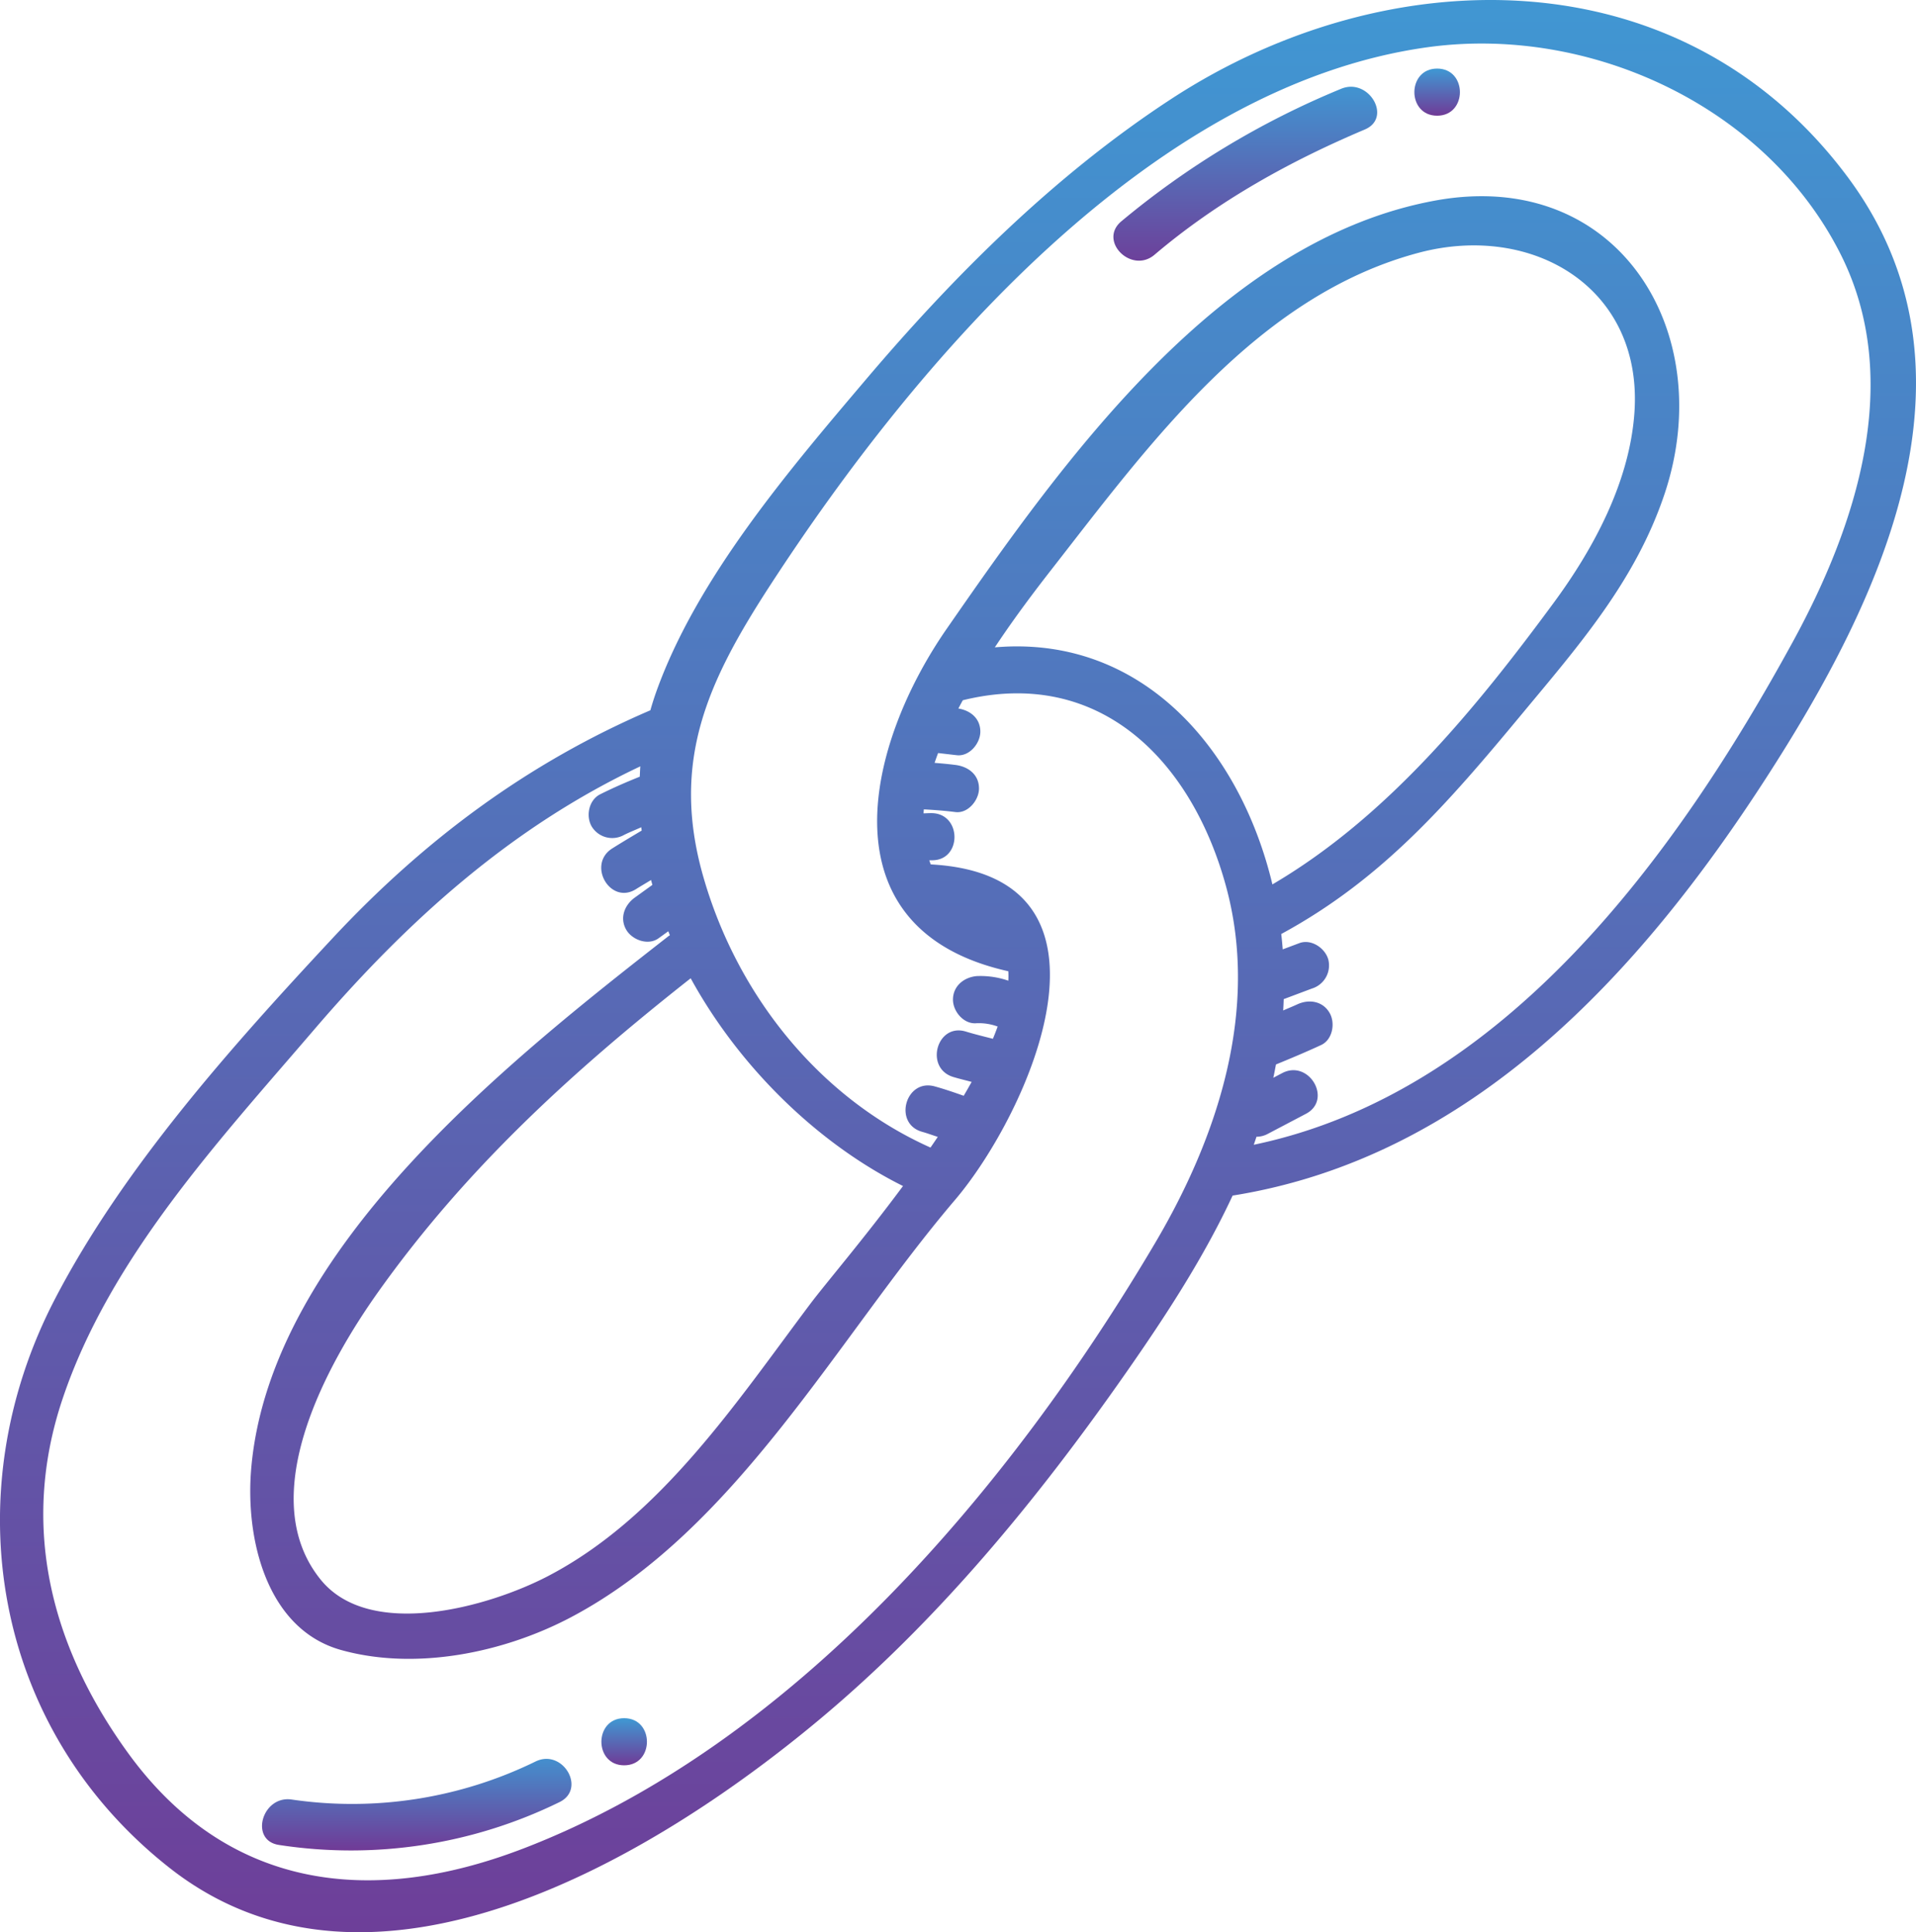 <svg xmlns="http://www.w3.org/2000/svg" xmlns:xlink="http://www.w3.org/1999/xlink" width="389.119" height="392.43" viewBox="0 0 389.119 392.43">
  <defs>
    <linearGradient id="linear-gradient" x1="0.5" x2="0.5" y2="1" gradientUnits="objectBoundingBox">
      <stop offset="0" stop-color="#3f99d4"/>
      <stop offset="1" stop-color="#703a96"/>
    </linearGradient>
  </defs>
  <g id="Group_10" data-name="Group 10" transform="translate(-166.163 -224.73)">
    <path id="Path_64" data-name="Path 64" d="M541.405,260.683c-33.68-45.23-93.375-44.547-137.279-15.917C380.589,260.115,360.1,280.495,342,301.837c-15.666,18.474-34.2,40.2-42.489,63.2-.472,1.31-.89,2.627-1.264,3.95-25.056,10.766-46.018,26.418-64.61,46.366-20.39,21.877-42.441,46.528-56.306,73.188-20.521,39.456-12.782,87.232,23.31,115.586,41.2,32.364,98.631-2.384,131.792-30.04,24.264-20.237,44.422-44.8,62.459-70.62,8.051-11.527,15.746-23.334,21.6-35.914,48.475-7.742,82.69-45.088,108.345-84.8C548.058,346.806,570.675,299.991,541.405,260.683ZM368.2,356.209c4.1-6.183,8.319-11.726,11.563-15.883,19.853-25.432,41.616-55.531,74.561-64.27,23.143-6.139,45.545,7.141,43.772,32.482-.982,14.036-8.235,27.545-16.41,38.641-15.88,21.557-33.832,43.516-57.112,57.174C418,376.8,397.992,353.63,368.2,356.209Zm-18.646,109.4c-7.973,10.753-15.81,19.917-18.792,23.886-15.061,20.047-30.481,43.478-53.383,55.381-12,6.237-36.106,13.021-46.1.667-13.765-17.018,1.559-44.171,11.685-58.413,17.891-25.164,39.484-44.8,63.469-63.712C316.4,441.6,332.382,457.063,349.557,465.612Zm-77.27,134.613c-30.792,11.8-59.993,8.37-80.2-19.574-15.6-21.563-21.876-46.016-13.217-71.8,9.613-28.63,31.756-52.438,51.1-75.008,18.918-22.075,39.95-41.066,66.238-53.466-.057.7-.077,1.4-.111,2.1-2.724,1.092-5.415,2.263-8.041,3.577-2.31,1.157-2.961,4.42-1.717,6.548a4.88,4.88,0,0,0,6.547,1.716c1.15-.575,2.345-1.043,3.515-1.568.024.224.061.447.087.671-2,1.191-4.007,2.383-5.979,3.627-5.2,3.28-.4,11.565,4.83,8.264,1.006-.635,2.037-1.23,3.052-1.851.086.331.176.661.267.992l-3.581,2.586c-2.093,1.51-3.111,4.163-1.717,6.547,1.209,2.066,4.44,3.237,6.547,1.716l1.982-1.431c.11.269.213.54.325.808-.088.062-.179.1-.267.17-32.256,25.216-80.845,63.476-84.752,108.017-1.277,14.55,3.2,32.779,18.225,36.978,15.22,4.254,33.146.54,46.8-6.7,33.612-17.82,53.978-56.624,77.891-84.7,15-17.609,36.858-65.917-4.917-68.149-.118-.271-.2-.555-.306-.831.167,0,.332-.016.5-.013,6.16.1,6.163-9.474,0-9.57-.557-.009-1.112.039-1.667.043.021-.268.041-.537.069-.808,2.143.115,4.281.279,6.414.548,2.568.323,4.785-2.432,4.785-4.786,0-2.855-2.21-4.461-4.785-4.785-1.41-.178-2.821-.311-4.233-.421.227-.663.46-1.328.713-1.995l3.792.438c2.571.3,4.785-2.412,4.785-4.785,0-2.709-2.031-4.3-4.461-4.7q.44-.84.9-1.675c27.81-6.86,46.515,12.311,53.461,37.8,6.818,25.018-1.629,50.794-14.387,72.406C371.5,526.725,327.458,579.08,272.287,600.225Zm148.505-143c.2-.536.367-1.08.554-1.619a4.85,4.85,0,0,0,2.273-.575l7.765-4.082c5.453-2.867.622-11.13-4.83-8.264l-1.79.941c.2-.892.362-1.8.535-2.7,3.079-1.261,6.147-2.549,9.167-3.947,2.345-1.086,2.932-4.469,1.716-6.547-1.407-2.406-4.193-2.807-6.547-1.717-.947.438-1.917.82-2.87,1.243.051-.767.077-1.536.107-2.3l5.719-2.147a4.917,4.917,0,0,0,3.342-5.886c-.638-2.322-3.454-4.255-5.886-3.342l-3.373,1.265c-.083-1.041-.178-2.082-.3-3.12,20.6-11.174,33.945-26.7,48.8-44.59,11.641-14.019,23.126-27.121,29.038-44.762,11.052-32.977-9.517-66.394-46.565-59.609-43.8,8.021-75.576,52.884-99.218,86.98-16.875,24.337-24.869,61.231,12.515,69.545a18.041,18.041,0,0,1,0,1.918,17.267,17.267,0,0,0-6.455-.931c-2.572.25-4.785,2.021-4.785,4.785,0,2.395,2.2,5.037,4.785,4.785a11.027,11.027,0,0,1,4.291.673c-.3.82-.616,1.646-.967,2.486-1.841-.466-3.686-.917-5.505-1.469-5.907-1.791-8.432,7.444-2.544,9.229,1.233.374,2.488.661,3.731,1q-.78,1.406-1.614,2.819c-1.945-.689-3.895-1.36-5.886-1.911-5.945-1.644-8.482,7.586-2.544,9.229,1.071.3,2.11.692,3.167,1.028q-.73,1.09-1.479,2.169c-22.759-10.18-39.333-31.172-46.151-55.039-6.708-23.478.959-39.734,13.673-59.285,29.246-44.972,77-101.328,133.422-109.152,32.767-4.544,68.732,11.826,83.928,42.113,12.867,25.647,3.089,55.16-9.728,78.615C506.668,398.273,471.707,446.62,420.792,457.229Z" fill="url(#linear-gradient)"/>
    <path id="Path_65" data-name="Path 65" d="M438.506,242.775A171.384,171.384,0,0,0,393.87,269.7c-4.7,3.993,2.1,10.735,6.767,6.768,12.747-10.827,27.341-18.938,42.7-25.434C448.99,248.648,444.118,240.4,438.506,242.775Z" fill="url(#linear-gradient)"/>
    <path id="Path_66" data-name="Path 66" d="M458.03,238.658c-6.159,0-6.169,9.571,0,9.571S464.2,238.658,458.03,238.658Z" fill="url(#linear-gradient)"/>
    <path id="Path_67" data-name="Path 67" d="M274.941,582.482a84.786,84.786,0,0,1-49.552,7.73c-6.024-.874-8.625,8.347-2.544,9.228a96.213,96.213,0,0,0,56.927-8.694C285.316,588.068,280.468,579.813,274.941,582.482Z" fill="url(#linear-gradient)"/>
    <path id="Path_68" data-name="Path 68" d="M292.922,573.693c-6.158,0-6.168,9.57,0,9.57S299.09,573.693,292.922,573.693Z" fill="url(#linear-gradient)"/>
  </g>
</svg>

